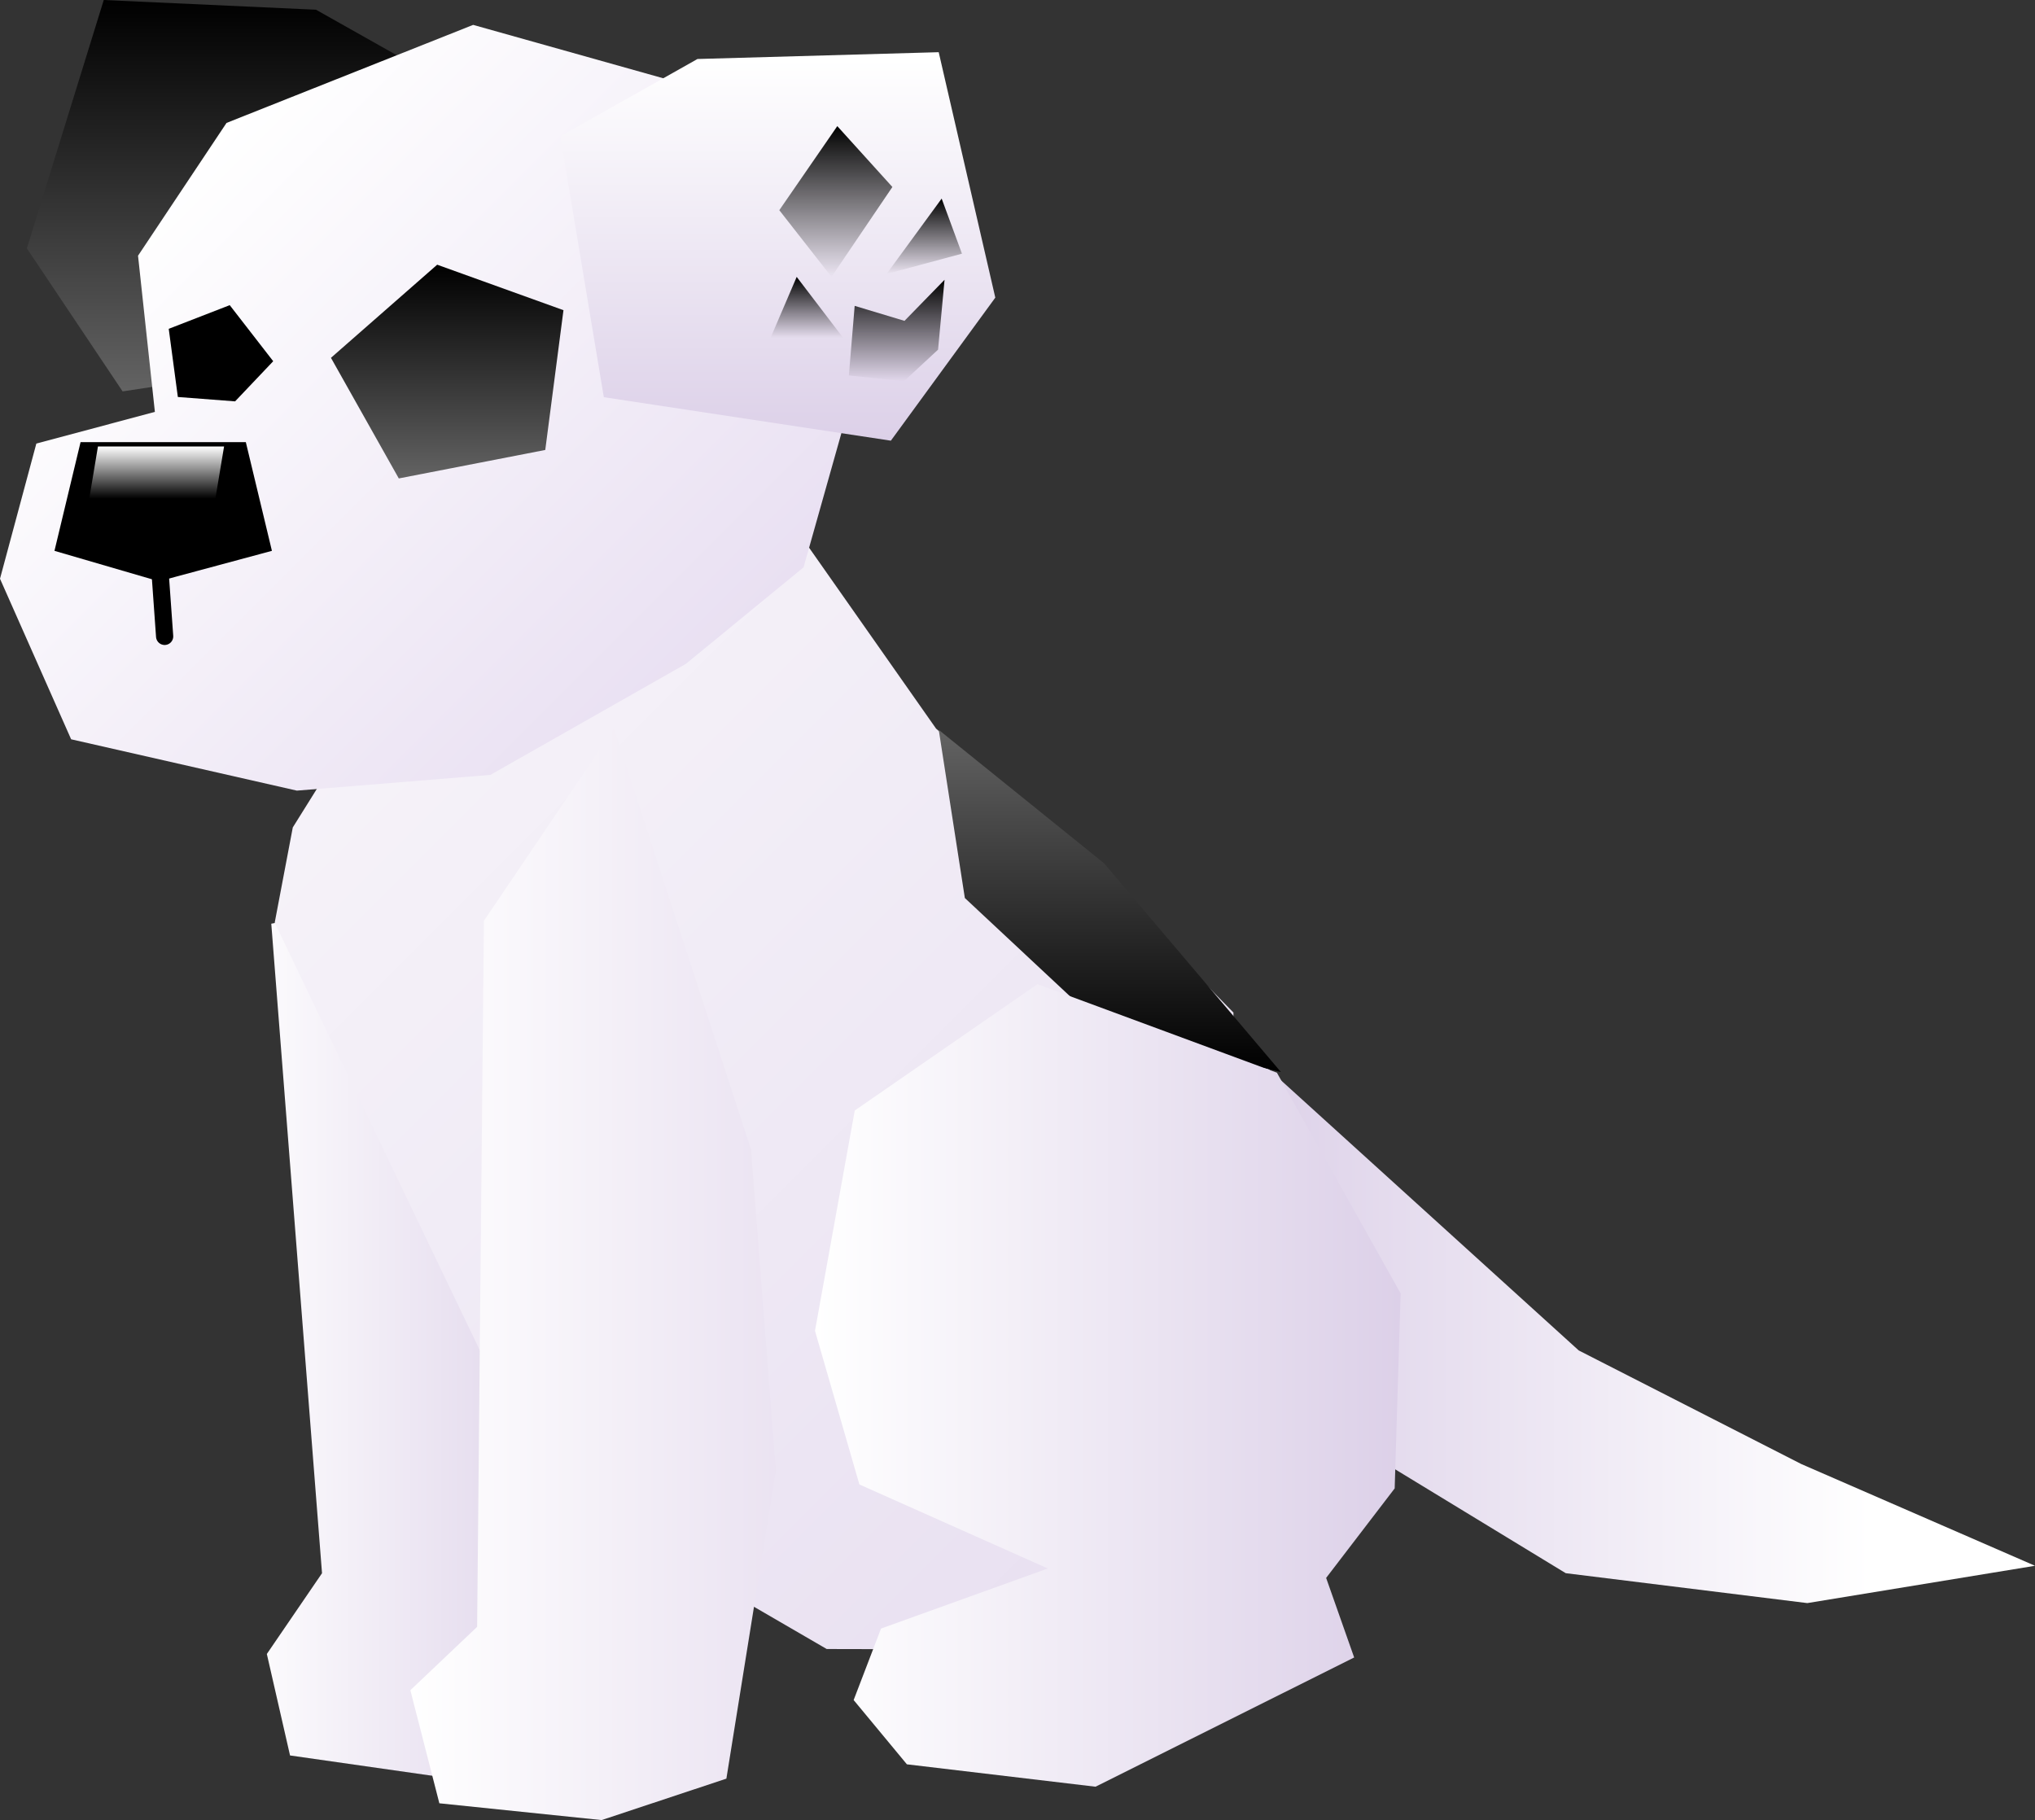 <svg version="1.1" xmlns="http://www.w3.org/2000/svg" xmlns:xlink="http://www.w3.org/1999/xlink" width="177.389" height="158.662" viewBox="0,0,177.389,158.662"><rect x="0" y="0" width="177.389" height="158.662" fill="#333333" stroke="none"/><defs><linearGradient x1="170.923" y1="225.68" x2="226.105" y2="225.68" gradientUnits="userSpaceOnUse" id="color-1"><stop offset="0" stop-color="#dcd0e8"/><stop offset="1" stop-color="#ffffff"/></linearGradient><linearGradient x1="83.015" y1="207.59" x2="114.621" y2="207.59" gradientUnits="userSpaceOnUse" id="color-2"><stop offset="0" stop-color="#ffffff"/><stop offset="1" stop-color="#dcd0e8"/></linearGradient><linearGradient x1="94.577" y1="152.774" x2="173.935" y2="232.132" gradientUnits="userSpaceOnUse" id="color-3"><stop offset="0" stop-color="#f6f3f9"/><stop offset="1" stop-color="#e7def0"/></linearGradient><linearGradient x1="98.684" y1="213.403" x2="131.806" y2="213.403" gradientUnits="userSpaceOnUse" id="color-4"><stop offset="0" stop-color="#ffffff"/><stop offset="1" stop-color="#eae2f1"/></linearGradient><linearGradient x1="159.782" y1="155.428" x2="159.782" y2="185.25" gradientUnits="userSpaceOnUse" id="color-5"><stop offset="0" stop-color="#636363"/><stop offset="1" stop-color="#000000"/></linearGradient><linearGradient x1="134.083" y1="212.392" x2="185.133" y2="212.392" gradientUnits="userSpaceOnUse" id="color-6"><stop offset="0" stop-color="#ffffff"/><stop offset="1" stop-color="#dcd0e8"/></linearGradient><linearGradient x1="83.96" y1="91.802" x2="83.96" y2="125.921" gradientUnits="userSpaceOnUse" id="color-7"><stop offset="0" stop-color="#000000"/><stop offset="1" stop-color="#636363"/></linearGradient><linearGradient x1="76.756" y1="108.548" x2="121.276" y2="153.069" gradientUnits="userSpaceOnUse" id="color-8"><stop offset="0" stop-color="#ffffff"/><stop offset="1" stop-color="#e9e0f2"/></linearGradient><linearGradient x1="77.075" y1="130.723" x2="77.075" y2="135.272" gradientUnits="userSpaceOnUse" id="color-9"><stop offset="0" stop-color="#ffffff"/><stop offset="1" stop-color="#000000"/></linearGradient><linearGradient x1="102.023" y1="114.876" x2="102.023" y2="133.509" gradientUnits="userSpaceOnUse" id="color-10"><stop offset="0" stop-color="#000000"/><stop offset="1" stop-color="#636363"/></linearGradient><linearGradient x1="129.831" y1="96.944" x2="129.831" y2="130.218" gradientUnits="userSpaceOnUse" id="color-11"><stop offset="0" stop-color="#ffffff"/><stop offset="1" stop-color="#dcd0e8"/></linearGradient><linearGradient x1="135.899" y1="102.796" x2="135.899" y2="115.938" gradientUnits="userSpaceOnUse" id="color-12"><stop offset="0" stop-color="#000000"/><stop offset="1" stop-color="#000000" stop-opacity="0"/></linearGradient><linearGradient x1="133.372" y1="115.938" x2="133.372" y2="121.246" gradientUnits="userSpaceOnUse" id="color-13"><stop offset="0" stop-color="#000000"/><stop offset="1" stop-color="#000000" stop-opacity="0"/></linearGradient><linearGradient x1="141.206" y1="116.191" x2="141.206" y2="125.036" gradientUnits="userSpaceOnUse" id="color-14"><stop offset="0" stop-color="#000000"/><stop offset="1" stop-color="#000000" stop-opacity="0"/></linearGradient><linearGradient x1="143.607" y1="109.114" x2="143.607" y2="115.685" gradientUnits="userSpaceOnUse" id="color-15"><stop offset="0" stop-color="#000000"/><stop offset="1" stop-color="#000000" stop-opacity="0"/></linearGradient></defs><g transform="translate(-63.04,-91.802)"><g data-paper-data="{&quot;isPaintingLayer&quot;:true}" fill-rule="nonzero" stroke-linejoin="miter" stroke-miterlimit="10" stroke-dasharray="" stroke-dashoffset="0" style="mix-blend-mode: normal"><g><path d="M177.499,215.53l-4.575,-31.165l27.734,25.161l19.401,9.903l20.37,8.868l-19.848,3.253l-21.057,-2.607z" fill="url(#color-1)" stroke="none" stroke-width="0" stroke-linecap="butt"/><path d="M88.322,244.832l-2.022,-8.846l4.81,-7.041l-4.423,-56.62l21.348,-4.072l6.585,40.51l-0.52,33.035l-12.896,4.874z" fill="url(#color-2)" stroke="none" stroke-width="0" stroke-linecap="butt"/><path d="M110.499,221.264l-23.513,-49.031l1.576,-8.301l8.543,-13.686l35.635,-11.878l11.897,16.951l11.997,10.521l13.924,14.231l-0.161,55.598l-35.294,-0.116z" fill="url(#color-3)" stroke="none" stroke-width="0" stroke-linecap="butt"/><path d="M101.338,249.002l-2.527,-9.857l5.82,-5.524l0.59,-61.546l11.339,-16.768l11.946,36.704l2.163,27.999l-4.311,26.844l-10.874,3.611z" fill="url(#color-4)" stroke="none" stroke-width="0" stroke-linecap="butt"/><path d="M147.145,170.086l-2.275,-14.658l14.406,11.626l15.417,18.197l-14.957,-3.399z" fill="url(#color-5)" stroke="none" stroke-width="0" stroke-linecap="butt"/><path d="M142.094,245.605l-4.642,-5.603l2.387,-6.232l14.54,-5.237l-16.428,-7.326l-3.869,-13.392l3.466,-19.206l15.929,-11.014l20.869,7.718l10.786,19.242l-0.519,16.997l-5.975,7.803l2.443,6.936l-22.545,11.266z" fill="url(#color-6)" stroke="none" stroke-width="0" stroke-linecap="butt"/><path d="M73.727,125.921l-8.346,-12.47l6.703,-21.648l18.5,0.846l11.955,6.736l-3.791,22.746z" fill="url(#color-7)" stroke="none" stroke-width="0" stroke-linecap="butt"/><path d="M69.241,156.249l-6.201,-13.997l3.168,-11.782l10.333,-2.763l-1.469,-13.613l7.714,-11.576l21.498,-8.547l21.924,6.158l13.909,16.194l-7.031,24.937l-10.265,8.418l-17.031,9.674l-16.873,1.372z" fill="url(#color-8)" stroke="none" stroke-width="0" stroke-linecap="butt"/><path d="M84.468,130.344l2.275,9.477l-9.857,2.654l-9.098,-2.654l2.275,-9.477z" data-paper-data="{&quot;index&quot;:null}" fill="#000000" stroke="none" stroke-width="0" stroke-linecap="butt"/><path d="M70.82,135.272l0.758,-4.549h10.994l-0.758,4.549z" fill="url(#color-9)" stroke="none" stroke-width="0" stroke-linecap="butt"/><path d="M97.803,133.509l-5.914,-10.514l9.26,-8.118l11.008,3.965l-1.587,12.185z" data-paper-data="{&quot;index&quot;:null}" fill="url(#color-10)" stroke="none" stroke-width="0" stroke-linecap="butt"/><path d="M86.855,123.291l-3.322,3.499l-4.99,-0.381l-0.795,-5.942l5.317,-2.063z" data-paper-data="{&quot;index&quot;:null}" fill="#000000" stroke="none" stroke-width="0" stroke-linecap="butt"/><path d="M115.675,126.427l-3.791,-22.746l11.955,-6.736l21.027,-0.593l4.934,21.396l-9.104,12.47z" data-paper-data="{&quot;index&quot;:null}" fill="url(#color-11)" stroke="none" stroke-width="0" stroke-linecap="butt"/><path d="M76.886,140.2l0.505,7.077" fill="none" stroke="#000000" stroke-width="1.5" stroke-linecap="round"/><path d="M130.971,110.125l5.055,-7.329l4.802,5.307l-5.307,7.835z" data-paper-data="{&quot;index&quot;:null}" fill="url(#color-12)" stroke="none" stroke-width="0" stroke-linecap="butt"/><path d="M130.212,121.246l2.275,-5.307l4.044,5.307z" fill="url(#color-13)" stroke="none" stroke-width="0" stroke-linecap="butt"/><path d="M137.036,124.531l0.505,-6.066l4.342,1.308l3.493,-3.582l-0.566,6.092l-2.972,2.754z" fill="url(#color-14)" stroke="none" stroke-width="0" stroke-linecap="butt"/><path d="M140.322,115.685l4.802,-6.571l1.769,4.802z" fill="url(#color-15)" stroke="none" stroke-width="0" stroke-linecap="butt"/></g></g></g></svg>